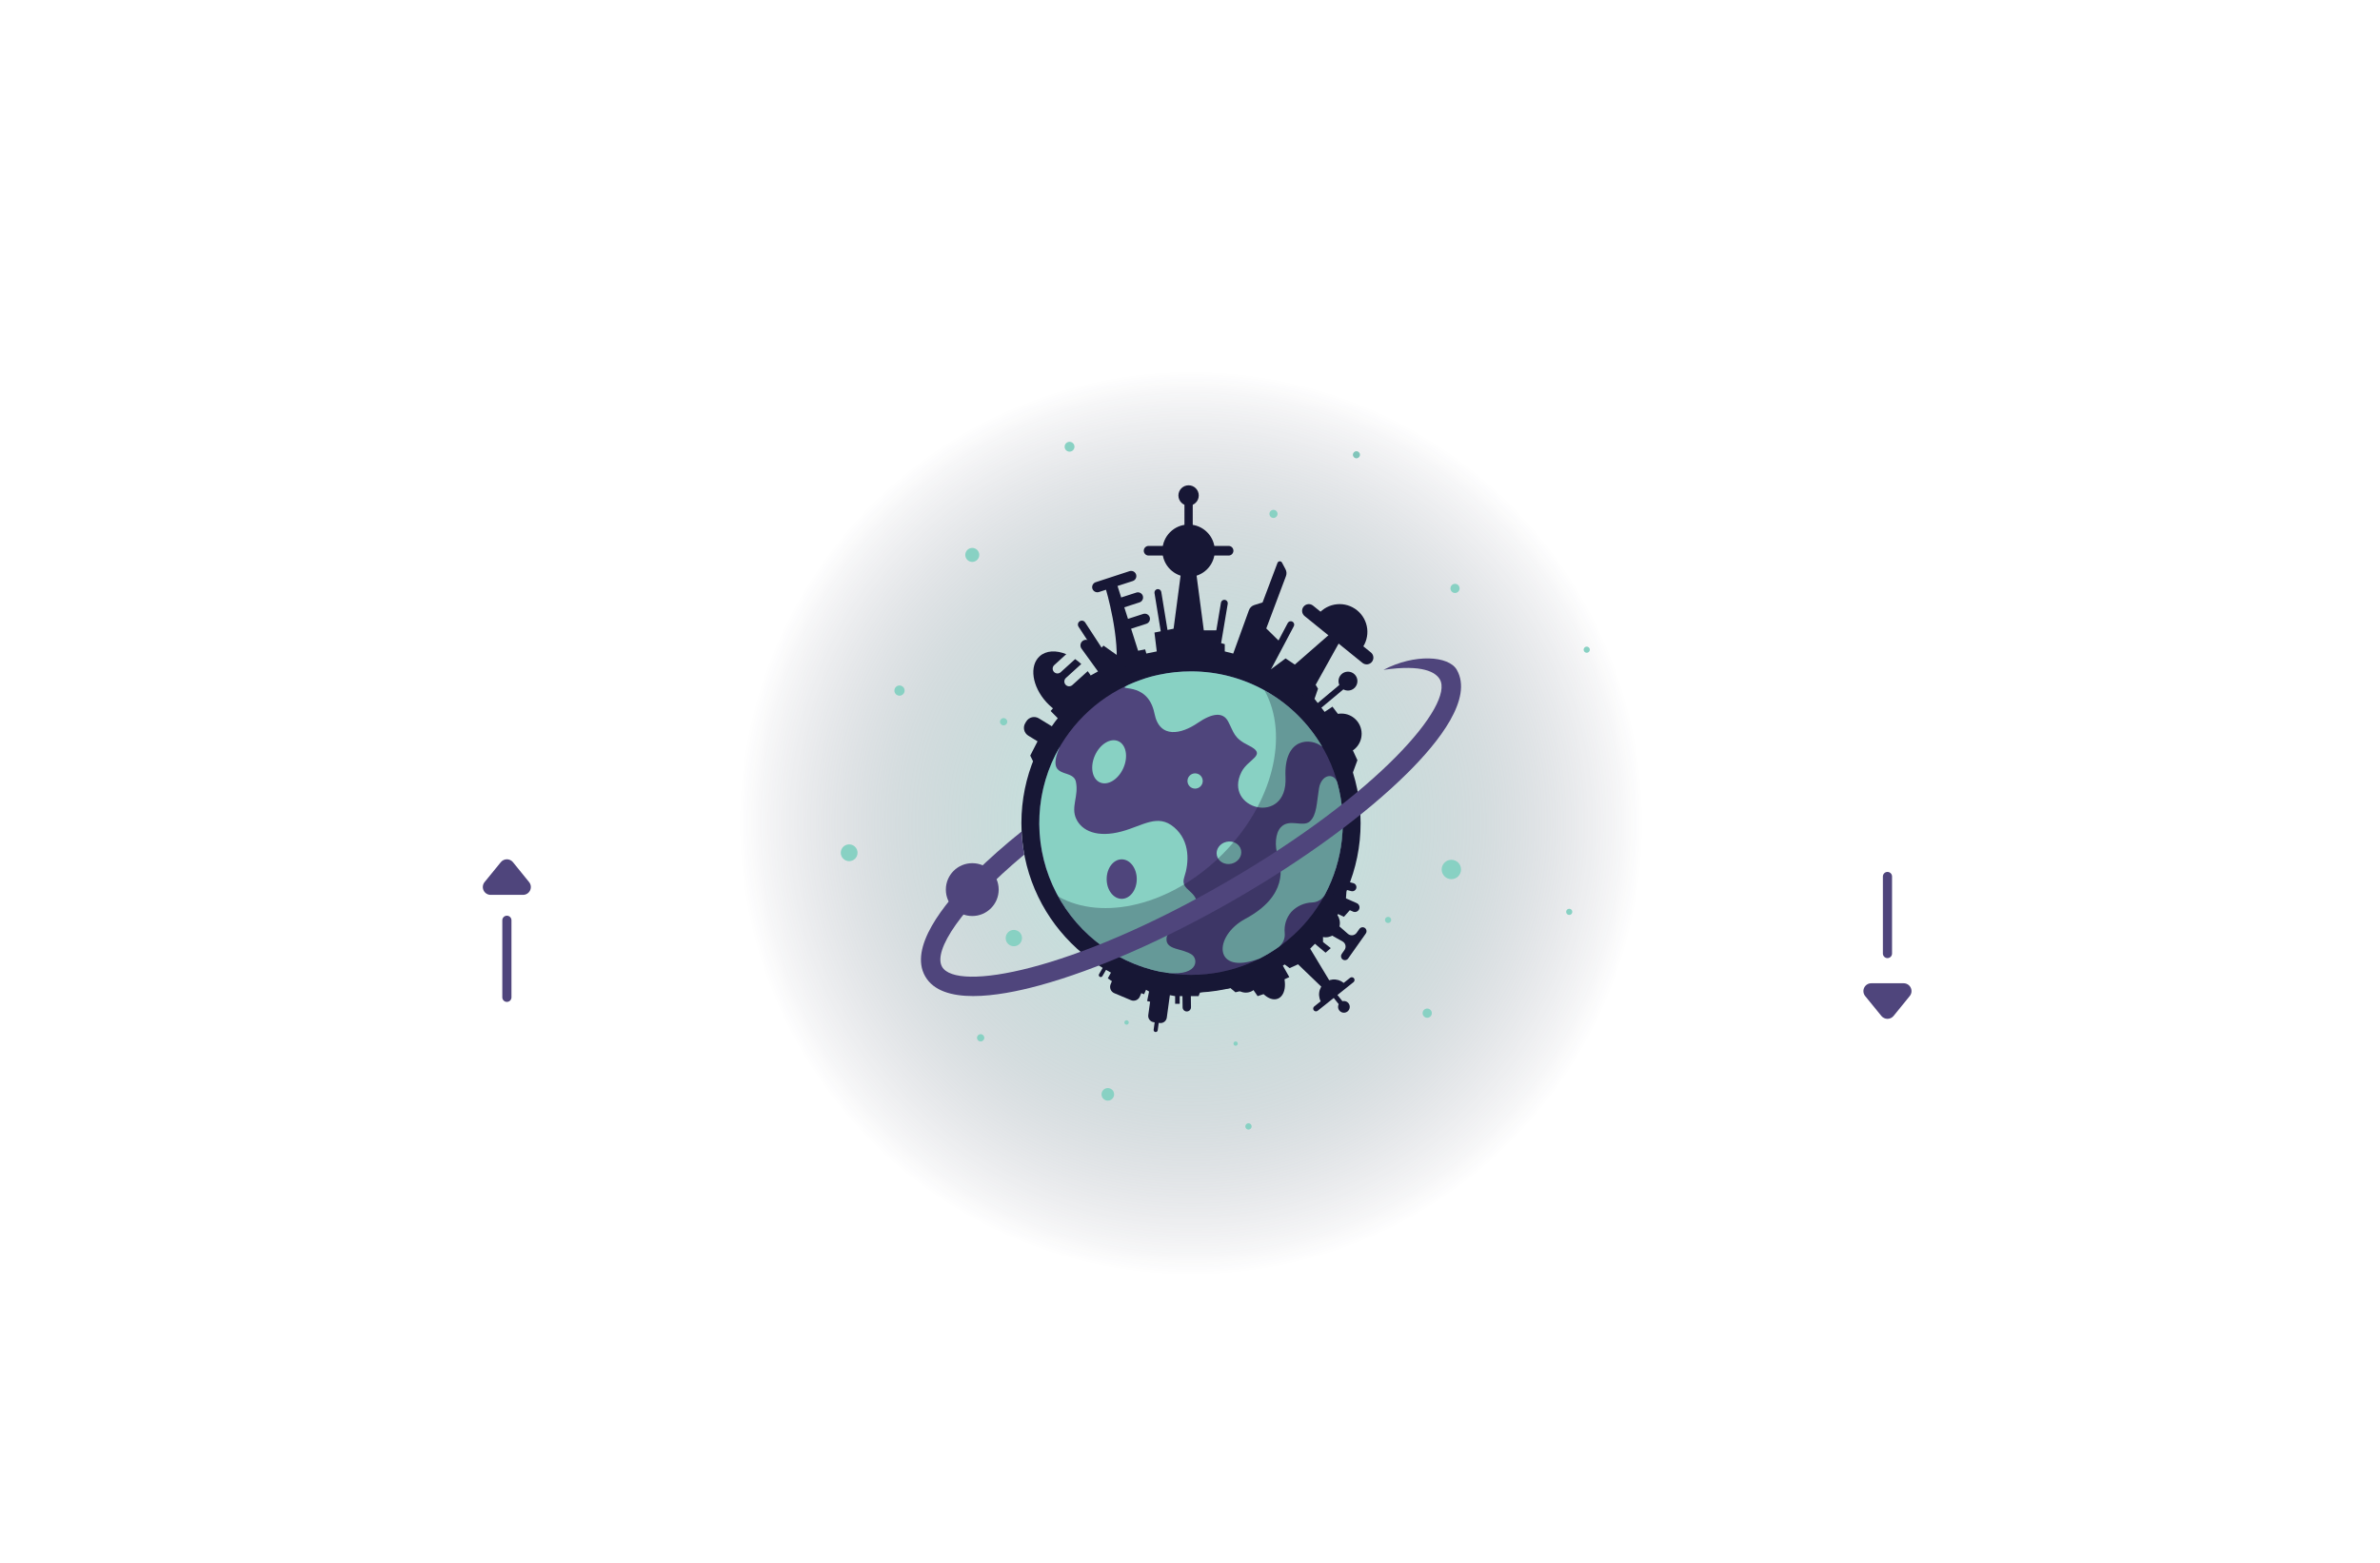 <svg width="1300" height="854" viewBox="0 0 1300 854" fill="none" xmlns="http://www.w3.org/2000/svg">
<path d="M740.91 250.36C741.976 250.36 742.84 249.496 742.84 248.43C742.84 247.364 741.976 246.5 740.91 246.5C739.844 246.5 738.98 247.364 738.98 248.43C738.98 249.496 739.844 250.36 740.91 250.36Z" fill="#88D1C3"/>
<path d="M650.55 696.66C786.97 696.66 897.56 586.07 897.56 449.65C897.56 313.23 786.97 202.64 650.55 202.64C514.13 202.64 403.54 313.23 403.54 449.65C403.54 586.07 514.13 696.66 650.55 696.66Z" fill="url(#paint0_radial_1591_5036)"/>
<path d="M698.01 545.546C701.983 543.925 703.064 537.367 700.424 530.898C697.784 524.429 692.423 520.5 688.45 522.122C684.477 523.743 683.396 530.301 686.036 536.77C688.676 543.238 694.036 547.167 698.01 545.546Z" fill="#171735"/>
<path d="M564.42 416.18L562.74 412.76L569.54 399.48H575.47L579.66 394.27L573.88 388.41L577.7 383.99L595.77 368.98L601.95 365.55L600.65 354.92L602.74 352.68L611.05 358.54L619.56 355.86L625.51 354.74L626.14 357.01L631.84 355.86L630.59 345.55L642.59 343.13L643.54 352.36L656.98 352.52L656.34 344.35H666.18L665.05 350.82L668.99 351.89V355.86L677.06 357.9L694.31 365.55L702.2 359.68L708.05 363.59L704.88 371.76L718.65 374.1L719.93 376.24L718.01 381.77L723.54 388.9L727.81 386.04L733.44 393.47L726.07 403.1L738.97 409.94L741.45 415.29L738.25 423.95L564.42 416.18Z" fill="#171735"/>
<path d="M682.063 542.075C686.25 541.135 688.811 536.66 687.783 532.079C686.755 527.499 682.527 524.547 678.34 525.487C674.153 526.427 671.592 530.902 672.62 535.482C673.648 540.063 677.876 543.014 682.063 542.075Z" fill="#171735"/>
<path d="M606.81 531.35L605.11 534.43L607.96 536.47L621.12 541.66L624.92 543.15L625.99 540.69L627.64 541.66L626.58 546.84L632.54 548.37L637.84 543.42L641.88 544.17V548.37H644.37V544.17H649.58H654.68L655.51 542.07L672.08 539.78L674.84 542.07L683.97 539.86L686.94 544.17L692.51 542.3L698.8 533.77L700.46 535.5L704.24 533.77L699.62 525.58L705.08 521.98L714.88 519.01L718.24 515.57L724.05 520.44L726.9 517.95L722.66 514.63V511.31L728.58 502.55L730.89 499.33L734.07 500.85L737.93 496.48L731.41 493.03L735.08 492.09L735.57 485.45L606.81 531.35Z" fill="#171735"/>
<path d="M560.58 394.093L560.024 395.003C558.582 397.36 559.324 400.439 561.68 401.88L576.929 411.209C579.286 412.651 582.365 411.909 583.807 409.553L584.363 408.643C585.805 406.286 585.063 403.207 582.707 401.766L567.458 392.437C565.101 390.995 562.022 391.737 560.58 394.093Z" fill="#171735"/>
<path d="M585.7 374.27C585.183 374.719 584.51 374.948 583.826 374.907C583.142 374.867 582.502 374.56 582.041 374.052C581.581 373.545 581.338 372.878 581.364 372.193C581.39 371.508 581.683 370.861 582.18 370.39L590.61 362.74C589.561 361.766 588.445 360.867 587.27 360.05L579.33 367.25C578.813 367.699 578.14 367.928 577.456 367.887C576.772 367.847 576.132 367.54 575.671 367.032C575.211 366.525 574.968 365.858 574.994 365.173C575.02 364.488 575.313 363.841 575.81 363.37L582.41 357.37C576.89 355.09 571.41 355.31 567.87 358.51C562.09 363.76 563.74 374.98 571.54 383.57C579.34 392.16 590.36 394.89 596.13 389.65C601.47 384.81 600.46 374.87 594.13 366.65L585.7 374.27Z" fill="#171735"/>
<path d="M729.14 348.38L726.51 346.25L692.63 375.82L702.52 381.26L709.9 389.81L731.78 350.51L729.14 348.38Z" fill="#171735"/>
<path d="M719.94 335.69L720.17 335.36C722.736 332.344 726.379 330.452 730.322 330.086C734.265 329.72 738.194 330.911 741.271 333.403C744.348 335.895 746.328 339.491 746.79 343.424C747.251 347.356 746.157 351.313 743.74 354.45C743.66 354.55 743.56 354.64 743.47 354.74L719.94 335.69Z" fill="#171735"/>
<path d="M748.804 356.42L717.208 330.843C715.633 329.568 713.323 329.809 712.05 331.383C710.776 332.956 711.021 335.265 712.596 336.54L744.192 362.117C745.767 363.392 748.077 363.151 749.35 361.577C750.624 360.004 750.379 357.695 748.804 356.42Z" fill="#171735"/>
<path d="M652.62 307.07H649.23H645.84L638.12 365.55L649.23 362.91L660.34 365.55L652.62 307.07Z" fill="#171735"/>
<path d="M649.23 315.16C657.133 315.16 663.54 308.753 663.54 300.85C663.54 292.947 657.133 286.54 649.23 286.54C641.327 286.54 634.92 292.947 634.92 300.85C634.92 308.753 641.327 315.16 649.23 315.16Z" fill="#171735"/>
<path d="M671.08 298.22H627.39C625.932 298.22 624.75 299.4 624.75 300.855C624.75 302.31 625.932 303.49 627.39 303.49H671.08C672.538 303.49 673.72 302.31 673.72 300.855C673.72 299.4 672.538 298.22 671.08 298.22Z" fill="#171735"/>
<path d="M651.49 273.36H646.97V303.49H651.49V273.36Z" fill="#171735"/>
<path d="M649.23 276.23C652.301 276.23 654.79 273.741 654.79 270.67C654.79 267.599 652.301 265.11 649.23 265.11C646.159 265.11 643.67 267.599 643.67 270.67C643.67 273.741 646.159 276.23 649.23 276.23Z" fill="#171735"/>
<path d="M689.64 329.1L697.79 307.5C697.882 307.256 698.042 307.044 698.252 306.889C698.461 306.734 698.711 306.644 698.971 306.628C699.231 306.612 699.491 306.672 699.717 306.8C699.944 306.928 700.129 307.119 700.25 307.35L702.18 311C702.481 311.57 702.657 312.197 702.697 312.84C702.736 313.483 702.639 314.128 702.41 314.73L691.66 343.31L699.78 351.31L688.4 372.89L680.51 370.61L681.6 367.61L671.77 362.1L682.2 333.32C682.436 332.661 682.822 332.067 683.327 331.583C683.832 331.098 684.442 330.738 685.11 330.53L689.64 329.1Z" fill="#171735"/>
<path d="M623.86 362.43L610.26 319.62L603.98 321.62C603.98 321.62 612.2 349 609.45 367L623.86 362.43Z" fill="#171735"/>
<path d="M618.7 317.42L600.23 323.42C599.515 323.643 598.741 323.575 598.076 323.231C597.411 322.886 596.91 322.293 596.68 321.58V321.58C596.457 320.867 596.525 320.094 596.87 319.431C597.215 318.767 597.808 318.267 598.52 318.04L617 312C617.715 311.777 618.489 311.845 619.154 312.189C619.819 312.534 620.32 313.127 620.55 313.84V313.84C620.666 314.196 620.711 314.572 620.68 314.946C620.65 315.32 620.546 315.684 620.374 316.017C620.202 316.35 619.965 316.646 619.678 316.886C619.39 317.127 619.058 317.309 618.7 317.42V317.42Z" fill="#171735"/>
<path d="M624.24 325.54C624.011 324.827 623.508 324.235 622.843 323.892C622.178 323.549 621.403 323.484 620.69 323.71L606.48 328.31C607.77 329.766 608.786 331.443 609.48 333.26L622.36 329.09C622.717 328.982 623.05 328.803 623.338 328.566C623.626 328.329 623.864 328.036 624.039 327.706C624.214 327.376 624.322 327.015 624.356 326.643C624.391 326.271 624.351 325.897 624.24 325.54V325.54Z" fill="#171735"/>
<path d="M628 337.21C627.888 336.856 627.706 336.529 627.467 336.245C627.228 335.962 626.935 335.728 626.605 335.558C626.275 335.388 625.915 335.285 625.545 335.254C625.175 335.224 624.803 335.267 624.45 335.38L611.1 339.7C611.42 341.56 611.72 343.49 611.91 345.37L626.16 340.76C626.873 340.53 627.466 340.029 627.811 339.364C628.155 338.699 628.223 337.925 628 337.21V337.21Z" fill="#171735"/>
<path d="M669.076 327.683L669.066 327.681C668.048 327.51 667.083 328.197 666.913 329.216L661.779 359.828C661.608 360.847 662.295 361.811 663.314 361.982L663.324 361.984C664.342 362.154 665.306 361.467 665.477 360.449L670.611 329.836C670.782 328.818 670.095 327.853 669.076 327.683Z" fill="#171735"/>
<path d="M705.929 339.578L705.92 339.574C705.007 339.09 703.876 339.438 703.393 340.351L688.868 367.783C688.385 368.696 688.733 369.828 689.646 370.311L689.654 370.316C690.567 370.799 691.699 370.451 692.182 369.538L706.707 342.106C707.19 341.193 706.842 340.061 705.929 339.578Z" fill="#171735"/>
<path d="M638.64 362C638.145 362.059 637.648 361.92 637.256 361.612C636.864 361.305 636.61 360.854 636.55 360.36L630.6 323.91C630.543 323.416 630.684 322.919 630.991 322.528C631.298 322.137 631.747 321.883 632.24 321.82V321.82C632.734 321.763 633.23 321.904 633.622 322.211C634.013 322.518 634.267 322.967 634.33 323.46L640.28 359.92C640.336 360.413 640.196 360.908 639.888 361.298C639.581 361.687 639.132 361.94 638.64 362V362Z" fill="#171735"/>
<path d="M592.724 340.021C592.076 339.027 590.743 338.746 589.749 339.395C588.754 340.044 588.474 341.376 589.123 342.371L608.575 372.187C609.223 373.181 610.556 373.461 611.55 372.813C612.545 372.164 612.825 370.832 612.176 369.837L592.724 340.021Z" fill="#171735"/>
<path d="M595.678 350.771C594.691 349.406 592.787 349.098 591.424 350.083C590.061 351.069 589.756 352.974 590.743 354.339L620.287 395.197C621.274 396.562 623.179 396.87 624.542 395.884C625.904 394.899 626.209 392.994 625.222 391.629L595.678 350.771Z" fill="#171735"/>
<path d="M717.22 388.32C717.082 388.156 716.977 387.966 716.913 387.762C716.848 387.557 716.824 387.342 716.843 387.128C716.861 386.915 716.922 386.707 717.021 386.517C717.12 386.326 717.256 386.158 717.42 386.02L734 372.14C734.163 372.002 734.352 371.898 734.556 371.833C734.759 371.769 734.974 371.745 735.187 371.763C735.4 371.782 735.607 371.843 735.796 371.942C735.985 372.04 736.153 372.176 736.29 372.34V372.34C736.568 372.671 736.704 373.098 736.668 373.529C736.632 373.96 736.428 374.359 736.1 374.64L719.49 388.52C719.161 388.79 718.739 388.92 718.314 388.883C717.89 388.845 717.497 388.643 717.22 388.32V388.32Z" fill="#171735"/>
<path d="M736.28 377.25C739.135 377.25 741.45 374.935 741.45 372.08C741.45 369.225 739.135 366.91 736.28 366.91C733.425 366.91 731.11 369.225 731.11 372.08C731.11 374.935 733.425 377.25 736.28 377.25Z" fill="#171735"/>
<path d="M732.71 411.89C738.807 411.89 743.75 406.947 743.75 400.85C743.75 394.753 738.807 389.81 732.71 389.81C726.613 389.81 721.67 394.753 721.67 400.85C721.67 406.947 726.613 411.89 732.71 411.89Z" fill="#171735"/>
<path d="M650.55 542.29C701.714 542.29 743.19 500.814 743.19 449.65C743.19 398.486 701.714 357.01 650.55 357.01C599.386 357.01 557.91 398.486 557.91 449.65C557.91 500.814 599.386 542.29 650.55 542.29Z" fill="#171735"/>
<path d="M650.55 532.55C696.334 532.55 733.45 495.434 733.45 449.65C733.45 403.866 696.334 366.75 650.55 366.75C604.766 366.75 567.65 403.866 567.65 449.65C567.65 495.434 604.766 532.55 650.55 532.55Z" fill="#4F457C"/>
<path d="M633.94 531C654.68 534.46 654.74 524.2 651.12 521.59C645.92 517.84 636.52 519.21 637.18 512.49C637.84 505.77 653.02 507.17 653.97 496.49C654.92 485.81 644.27 487.04 646.87 479.2C649.47 471.36 650.27 459.56 641.33 451.94C632.39 444.32 624.33 451.06 612.7 454.2C599.52 457.75 590.88 454.04 587.79 447.2C584.86 440.75 589.31 434.85 587.68 427.08C586.05 419.31 570.8 426.64 578.85 408.01C572.261 419.396 568.472 432.184 567.796 445.322C567.121 458.459 569.577 471.569 574.964 483.57C580.35 495.572 588.512 506.121 598.777 514.348C609.041 522.576 621.114 528.245 634 530.89" fill="#88D1C3"/>
<path d="M711.9 512.03L707.86 517.19L701.94 519.98L726.31 543.42L727.83 542.21L729.35 541L711.9 512.03Z" fill="#171735"/>
<path d="M735.07 538.14L735 538C733.623 536.356 731.659 535.316 729.525 535.102C727.392 534.888 725.26 535.517 723.584 536.855C721.909 538.192 720.823 540.132 720.558 542.259C720.294 544.387 720.872 546.533 722.17 548.24L722.26 548.34L735.07 538.14Z" fill="#171735"/>
<path d="M719.739 552.161L739.316 536.532C739.968 536.012 740.075 535.062 739.554 534.41C739.034 533.759 738.084 533.652 737.432 534.172L717.855 549.8C717.203 550.321 717.097 551.271 717.617 551.923C718.137 552.574 719.087 552.681 719.739 552.161Z" fill="#171735"/>
<path d="M732.094 549.646L734.118 548.031L723.337 534.526L721.313 536.142L732.094 549.646Z" fill="#171735"/>
<path d="M734.07 553.22C735.832 553.22 737.26 551.792 737.26 550.03C737.26 548.268 735.832 546.84 734.07 546.84C732.308 546.84 730.88 548.268 730.88 550.03C730.88 551.792 732.308 553.22 734.07 553.22Z" fill="#171735"/>
<path d="M736.39 523.6L746 510C746.301 509.59 746.452 509.088 746.427 508.58C746.401 508.072 746.201 507.588 745.86 507.21C745.64 506.978 745.372 506.799 745.074 506.683C744.776 506.568 744.457 506.52 744.138 506.543C743.82 506.566 743.51 506.659 743.232 506.816C742.954 506.973 742.714 507.189 742.53 507.45L741 509.59C740.74 509.956 740.407 510.264 740.021 510.493C739.635 510.722 739.205 510.868 738.759 510.92C738.314 510.973 737.862 510.932 737.433 510.799C737.004 510.666 736.608 510.445 736.27 510.15L725.14 500.4L723.37 504.16L720.42 507.09L733.34 514.3C733.731 514.519 734.072 514.818 734.34 515.177C734.609 515.536 734.799 515.948 734.899 516.385C734.999 516.822 735.006 517.275 734.92 517.715C734.834 518.155 734.657 518.573 734.4 518.94L732.91 521.05C732.611 521.46 732.46 521.961 732.484 522.468C732.508 522.975 732.704 523.459 733.04 523.84C733.26 524.075 733.529 524.258 733.829 524.376C734.129 524.493 734.451 524.542 734.772 524.519C735.093 524.496 735.405 524.402 735.685 524.243C735.965 524.084 736.206 523.864 736.39 523.6Z" fill="#171735"/>
<path d="M740.91 493.28L728.76 487.92C727.918 489.45 726.861 490.851 725.62 492.08L738.87 497.91C739.179 498.074 739.518 498.172 739.866 498.199C740.215 498.225 740.565 498.179 740.895 498.063C741.224 497.948 741.527 497.765 741.782 497.527C742.038 497.289 742.241 497 742.38 496.679C742.519 496.358 742.589 496.012 742.587 495.663C742.586 495.314 742.511 494.968 742.37 494.649C742.228 494.33 742.021 494.043 741.763 493.807C741.505 493.572 741.201 493.392 740.87 493.28H740.91Z" fill="#171735"/>
<path d="M724.09 512.03C728.387 512.03 731.87 508.547 731.87 504.25C731.87 499.953 728.387 496.47 724.09 496.47C719.793 496.47 716.31 499.953 716.31 504.25C716.31 508.547 719.793 512.03 724.09 512.03Z" fill="#171735"/>
<path d="M648.75 534.59C647.745 534.589 646.741 534.505 645.75 534.34L645.96 550.28C645.968 550.887 646.217 551.467 646.652 551.891C647.087 552.314 647.673 552.548 648.28 552.54C648.887 552.532 649.467 552.283 649.891 551.848C650.314 551.413 650.548 550.827 650.54 550.22L650.33 534.51C649.81 534.56 649.28 534.59 648.75 534.59Z" fill="#171735"/>
<path d="M600.321 532.152C600.023 532.662 600.194 533.316 600.702 533.613C601.21 533.909 601.863 533.735 602.161 533.225L606.644 525.537C606.942 525.026 606.772 524.372 606.263 524.076C605.755 523.78 605.102 523.953 604.804 524.464L600.321 532.152Z" fill="#171735"/>
<path d="M739.32 482.48L730.75 480.23C730.759 481.747 730.539 483.258 730.1 484.71L738.24 486.84C738.804 486.944 739.386 486.829 739.867 486.518C740.349 486.207 740.694 485.725 740.832 485.168C740.97 484.612 740.89 484.024 740.609 483.524C740.328 483.025 739.867 482.651 739.32 482.48V482.48Z" fill="#171735"/>
<path d="M630.142 562.521C630.059 563.134 630.488 563.699 631.1 563.782C631.713 563.866 632.278 563.437 632.362 562.824L634.867 544.485C634.951 543.872 634.522 543.307 633.909 543.223C633.296 543.14 632.732 543.569 632.648 544.181L630.142 562.521Z" fill="#171735"/>
<path d="M630.149 558.397L633.449 558.848C635.331 559.105 637.066 557.788 637.323 555.905L640.136 535.317C640.393 533.434 639.075 531.7 637.193 531.443L633.894 530.992C632.011 530.735 630.277 532.052 630.02 533.935L627.207 554.523C626.95 556.406 628.267 558.14 630.149 558.397Z" fill="#171735"/>
<path d="M608.645 542.557L617.737 546.373C619.636 547.171 621.822 546.277 622.62 544.378L626.436 535.286C627.233 533.387 626.34 531.201 624.44 530.403L615.348 526.587C613.449 525.79 611.263 526.683 610.466 528.583L606.649 537.674C605.852 539.574 606.746 541.76 608.645 542.557Z" fill="#171735"/>
<path d="M650.55 366.76C644.651 366.756 638.768 367.38 633 368.62C629.73 369.275 626.514 370.178 623.38 371.32C621.03 372.13 618.72 373.05 616.47 374.06C607.99 378.45 626.84 370.95 630.6 389.81C633.43 403.98 645.6 400.81 654.04 395.05C662.31 389.38 668.04 388.9 670.82 394.1C674.09 400.25 673.82 403.17 682.01 407.21C692.64 412.44 681.85 414.42 678.17 421.62C667.73 442.06 703.43 451.62 702.17 424.62C701.11 402.75 716.04 402.84 722.17 407.89C714.872 395.369 704.418 384.982 691.85 377.764C679.283 370.547 665.042 366.753 650.55 366.76Z" fill="#88D1C3"/>
<path d="M710.42 526.15L704.41 528.86L698.05 524.16L708.22 518.49L710.42 526.15Z" fill="#171735"/>
<path d="M531.07 500.4C539.039 500.4 545.5 493.939 545.5 485.97C545.5 478.001 539.039 471.54 531.07 471.54C523.101 471.54 516.64 478.001 516.64 485.97C516.64 493.939 523.101 500.4 531.07 500.4Z" fill="#4F457C"/>
<path d="M794.76 323.93C796.141 323.93 797.26 322.811 797.26 321.43C797.26 320.049 796.141 318.93 794.76 318.93C793.379 318.93 792.26 320.049 792.26 321.43C792.26 322.811 793.379 323.93 794.76 323.93Z" fill="#88D1C3"/>
<path d="M463.83 470.43C466.359 470.43 468.41 468.379 468.41 465.85C468.41 463.321 466.359 461.27 463.83 461.27C461.301 461.27 459.25 463.321 459.25 465.85C459.25 468.379 461.301 470.43 463.83 470.43Z" fill="#88D1C3"/>
<path d="M491.33 380.04C492.871 380.04 494.12 378.791 494.12 377.25C494.12 375.709 492.871 374.46 491.33 374.46C489.789 374.46 488.54 375.709 488.54 377.25C488.54 378.791 489.789 380.04 491.33 380.04Z" fill="#88D1C3"/>
<path d="M548.2 396.26C549.299 396.26 550.19 395.369 550.19 394.27C550.19 393.171 549.299 392.28 548.2 392.28C547.101 392.28 546.21 393.171 546.21 394.27C546.21 395.369 547.101 396.26 548.2 396.26Z" fill="#88D1C3"/>
<path d="M531.07 306.96C533.18 306.96 534.89 305.25 534.89 303.14C534.89 301.03 533.18 299.32 531.07 299.32C528.96 299.32 527.25 301.03 527.25 303.14C527.25 305.25 528.96 306.96 531.07 306.96Z" fill="#88D1C3"/>
<path d="M792.76 480.27C795.682 480.27 798.05 477.902 798.05 474.98C798.05 472.058 795.682 469.69 792.76 469.69C789.838 469.69 787.47 472.058 787.47 474.98C787.47 477.902 789.838 480.27 792.76 480.27Z" fill="#88D1C3"/>
<path d="M857.14 499.82C858.073 499.82 858.83 499.063 858.83 498.13C858.83 497.197 858.073 496.44 857.14 496.44C856.207 496.44 855.45 497.197 855.45 498.13C855.45 499.063 856.207 499.82 857.14 499.82Z" fill="#88D1C3"/>
<path d="M866.7 356.61C867.633 356.61 868.39 355.853 868.39 354.92C868.39 353.987 867.633 353.23 866.7 353.23C865.767 353.23 865.01 353.987 865.01 354.92C865.01 355.853 865.767 356.61 866.7 356.61Z" fill="#88D1C3"/>
<path d="M605.11 601.26C607.01 601.26 608.55 599.72 608.55 597.82C608.55 595.92 607.01 594.38 605.11 594.38C603.21 594.38 601.67 595.92 601.67 597.82C601.67 599.72 603.21 601.26 605.11 601.26Z" fill="#88D1C3"/>
<path d="M681.94 617.07C682.895 617.07 683.67 616.295 683.67 615.34C683.67 614.385 682.895 613.61 681.94 613.61C680.984 613.61 680.21 614.385 680.21 615.34C680.21 616.295 680.984 617.07 681.94 617.07Z" fill="#88D1C3"/>
<path d="M705.36 498.13C708.31 494.989 712.384 493.144 716.69 493C718.158 492.961 719.589 492.528 720.832 491.747C722.076 490.966 723.087 489.865 723.76 488.56C733.702 469.799 736.091 447.946 730.44 427.48C728.66 421.85 721.7 422.96 720.44 430.79C719.18 438.62 719.27 445.33 715.44 448.73C711.61 452.13 704.25 446.91 699.59 451.93C696.59 455.18 696.12 462.05 698.06 467.76C700 473.47 703.74 489.32 680.22 501.94C662.56 511.42 662.62 533.14 687.92 523.67C691.464 521.876 694.873 519.828 698.12 517.54C699.368 516.675 700.362 515.492 700.998 514.113C701.635 512.735 701.891 511.211 701.74 509.7C701.517 507.626 701.723 505.529 702.346 503.538C702.969 501.548 703.995 499.707 705.36 498.13V498.13Z" fill="#88D1C3"/>
<path d="M779.57 555.99C780.962 555.99 782.09 554.862 782.09 553.47C782.09 552.078 780.962 550.95 779.57 550.95C778.178 550.95 777.05 552.078 777.05 553.47C777.05 554.862 778.178 555.99 779.57 555.99Z" fill="#88D1C3"/>
<path d="M695.6 282.94C696.821 282.94 697.81 281.951 697.81 280.73C697.81 279.509 696.821 278.52 695.6 278.52C694.379 278.52 693.39 279.509 693.39 280.73C693.39 281.951 694.379 282.94 695.6 282.94Z" fill="#88D1C3"/>
<path d="M672.616 471.836C676.265 471.018 678.621 467.676 677.88 464.373C677.138 461.069 673.58 459.055 669.932 459.874C666.283 460.693 663.927 464.034 664.668 467.338C665.41 470.641 668.968 472.655 672.616 471.836Z" fill="#88D1C3"/>
<path d="M553.78 516.92C556.243 516.92 558.24 514.923 558.24 512.46C558.24 509.997 556.243 508 553.78 508C551.317 508 549.32 509.997 549.32 512.46C549.32 514.923 551.317 516.92 553.78 516.92Z" fill="#88D1C3"/>
<path d="M615.35 559.78C616.018 559.78 616.56 559.238 616.56 558.57C616.56 557.902 616.018 557.36 615.35 557.36C614.682 557.36 614.14 557.902 614.14 558.57C614.14 559.238 614.682 559.78 615.35 559.78Z" fill="#88D1C3"/>
<path d="M535.65 568.93C536.749 568.93 537.64 568.039 537.64 566.94C537.64 565.841 536.749 564.95 535.65 564.95C534.551 564.95 533.66 565.841 533.66 566.94C533.66 568.039 534.551 568.93 535.65 568.93Z" fill="#88D1C3"/>
<path opacity="0.3" d="M690.65 377.09C704.33 401.42 695.44 438.93 667.65 466.74C639.86 494.55 602.33 503.44 578 489.74C584.21 500.993 592.951 510.648 603.533 517.942C614.115 525.237 626.248 529.971 638.974 531.772C651.7 533.572 664.67 532.39 676.861 528.317C689.051 524.245 700.127 517.394 709.216 508.306C718.304 499.217 725.155 488.141 729.227 475.951C733.3 463.76 734.482 450.79 732.682 438.064C730.881 425.338 726.147 413.205 718.852 402.623C711.558 392.041 701.903 383.3 690.65 377.09V377.09Z" fill="#171735"/>
<path d="M758.2 504.25C759.139 504.25 759.9 503.489 759.9 502.55C759.9 501.611 759.139 500.85 758.2 500.85C757.261 500.85 756.5 501.611 756.5 502.55C756.5 503.489 757.261 504.25 758.2 504.25Z" fill="#88D1C3"/>
<path d="M795.7 365.85C791.29 358.23 772.65 357.01 755.7 365.93C777.32 362.79 784.27 367.32 786.48 371.16C794.32 384.73 753.48 433.51 669.29 482.16C585.1 530.81 522.42 541.74 514.59 528.16C509.5 519.35 524.94 495.68 559.48 466.83C558.7 462.675 558.205 458.472 558 454.25C549.041 461.385 540.456 468.979 532.28 477C515.04 494.11 496.37 517.79 505.39 533.42C509.97 541.34 519.89 544.13 531.61 544.13C543.02 544.13 556.14 541.49 567.69 538.34C598.69 529.9 636.69 513.19 674.61 491.34C712.53 469.49 745.99 444.91 768.81 422.27C786.05 405.16 804.72 381.48 795.7 365.85Z" fill="#4F457C"/>
<path d="M613.592 419.612C616.363 413.392 615.133 406.801 610.845 404.89C606.556 402.98 600.834 406.474 598.063 412.695C595.292 418.915 596.522 425.506 600.811 427.417C605.099 429.327 610.821 425.833 613.592 419.612Z" fill="#88D1C3"/>
<path d="M652.79 430.81C655.093 430.81 656.96 428.943 656.96 426.64C656.96 424.337 655.093 422.47 652.79 422.47C650.487 422.47 648.62 424.337 648.62 426.64C648.62 428.943 650.487 430.81 652.79 430.81Z" fill="#88D1C3"/>
<path d="M584.21 246.73C585.696 246.73 586.9 245.526 586.9 244.04C586.9 242.554 585.696 241.35 584.21 241.35C582.724 241.35 581.52 242.554 581.52 244.04C581.52 245.526 582.724 246.73 584.21 246.73Z" fill="#88D1C3"/>
<path d="M674.92 571.27C675.566 571.27 676.09 570.746 676.09 570.1C676.09 569.454 675.566 568.93 674.92 568.93C674.274 568.93 673.75 569.454 673.75 570.1C673.75 570.746 674.274 571.27 674.92 571.27Z" fill="#88D1C3"/>
<path d="M612.7 491.02C617.24 491.02 620.92 486.189 620.92 480.23C620.92 474.271 617.24 469.44 612.7 469.44C608.16 469.44 604.48 474.271 604.48 480.23C604.48 486.189 608.16 491.02 612.7 491.02Z" fill="#4F457C"/>
<path d="M1043.14 544.12L1034.29 555C1033.89 555.492 1033.38 555.888 1032.81 556.16C1032.23 556.432 1031.61 556.573 1030.97 556.573C1030.33 556.573 1029.71 556.432 1029.13 556.16C1028.56 555.888 1028.05 555.492 1027.65 555L1018.8 544.14C1018.28 543.513 1017.96 542.751 1017.86 541.945C1017.76 541.138 1017.89 540.32 1018.24 539.586C1018.59 538.852 1019.14 538.232 1019.82 537.799C1020.51 537.366 1021.31 537.137 1022.12 537.14H1039.82C1040.63 537.14 1041.42 537.37 1042.11 537.802C1042.79 538.234 1043.34 538.851 1043.68 539.582C1044.03 540.312 1044.16 541.126 1044.07 541.93C1043.97 542.733 1043.65 543.492 1043.14 544.12V544.12Z" fill="#4F457C"/>
<path d="M1030.97 478.81V520.9" stroke="#4F457C" stroke-width="5" stroke-miterlimit="10" stroke-linecap="round"/>
<path d="M289 481.87L280.19 471C279.79 470.505 279.284 470.106 278.71 469.832C278.135 469.558 277.507 469.415 276.87 469.415C276.234 469.415 275.605 469.558 275.031 469.832C274.456 470.106 273.95 470.505 273.55 471L264.7 481.85C264.184 482.477 263.857 483.239 263.757 484.045C263.657 484.852 263.789 485.67 264.138 486.404C264.486 487.138 265.036 487.758 265.723 488.191C266.411 488.625 267.207 488.853 268.02 488.85H285.72C286.526 488.842 287.313 488.607 287.991 488.172C288.669 487.737 289.21 487.12 289.553 486.39C289.896 485.661 290.025 484.85 289.928 484.051C289.83 483.251 289.508 482.495 289 481.87V481.87Z" fill="#4F457C"/>
<path d="M276.87 544.82V502.73" stroke="#4F457C" stroke-width="5" stroke-miterlimit="10" stroke-linecap="round"/>
<defs>
<radialGradient id="paint0_radial_1591_5036" cx="0" cy="0" r="1" gradientUnits="userSpaceOnUse" gradientTransform="translate(650.55 449.65) scale(247.01)">
<stop stop-color="#88D1C3" stop-opacity="0.5"/>
<stop offset="0.16" stop-color="#81C5BA" stop-opacity="0.47"/>
<stop offset="0.39" stop-color="#6DA5A1" stop-opacity="0.38"/>
<stop offset="0.65" stop-color="#4D6F78" stop-opacity="0.24"/>
<stop offset="0.95" stop-color="#202540" stop-opacity="0.04"/>
<stop offset="1" stop-color="#171735" stop-opacity="0"/>
</radialGradient>
</defs>
</svg>
